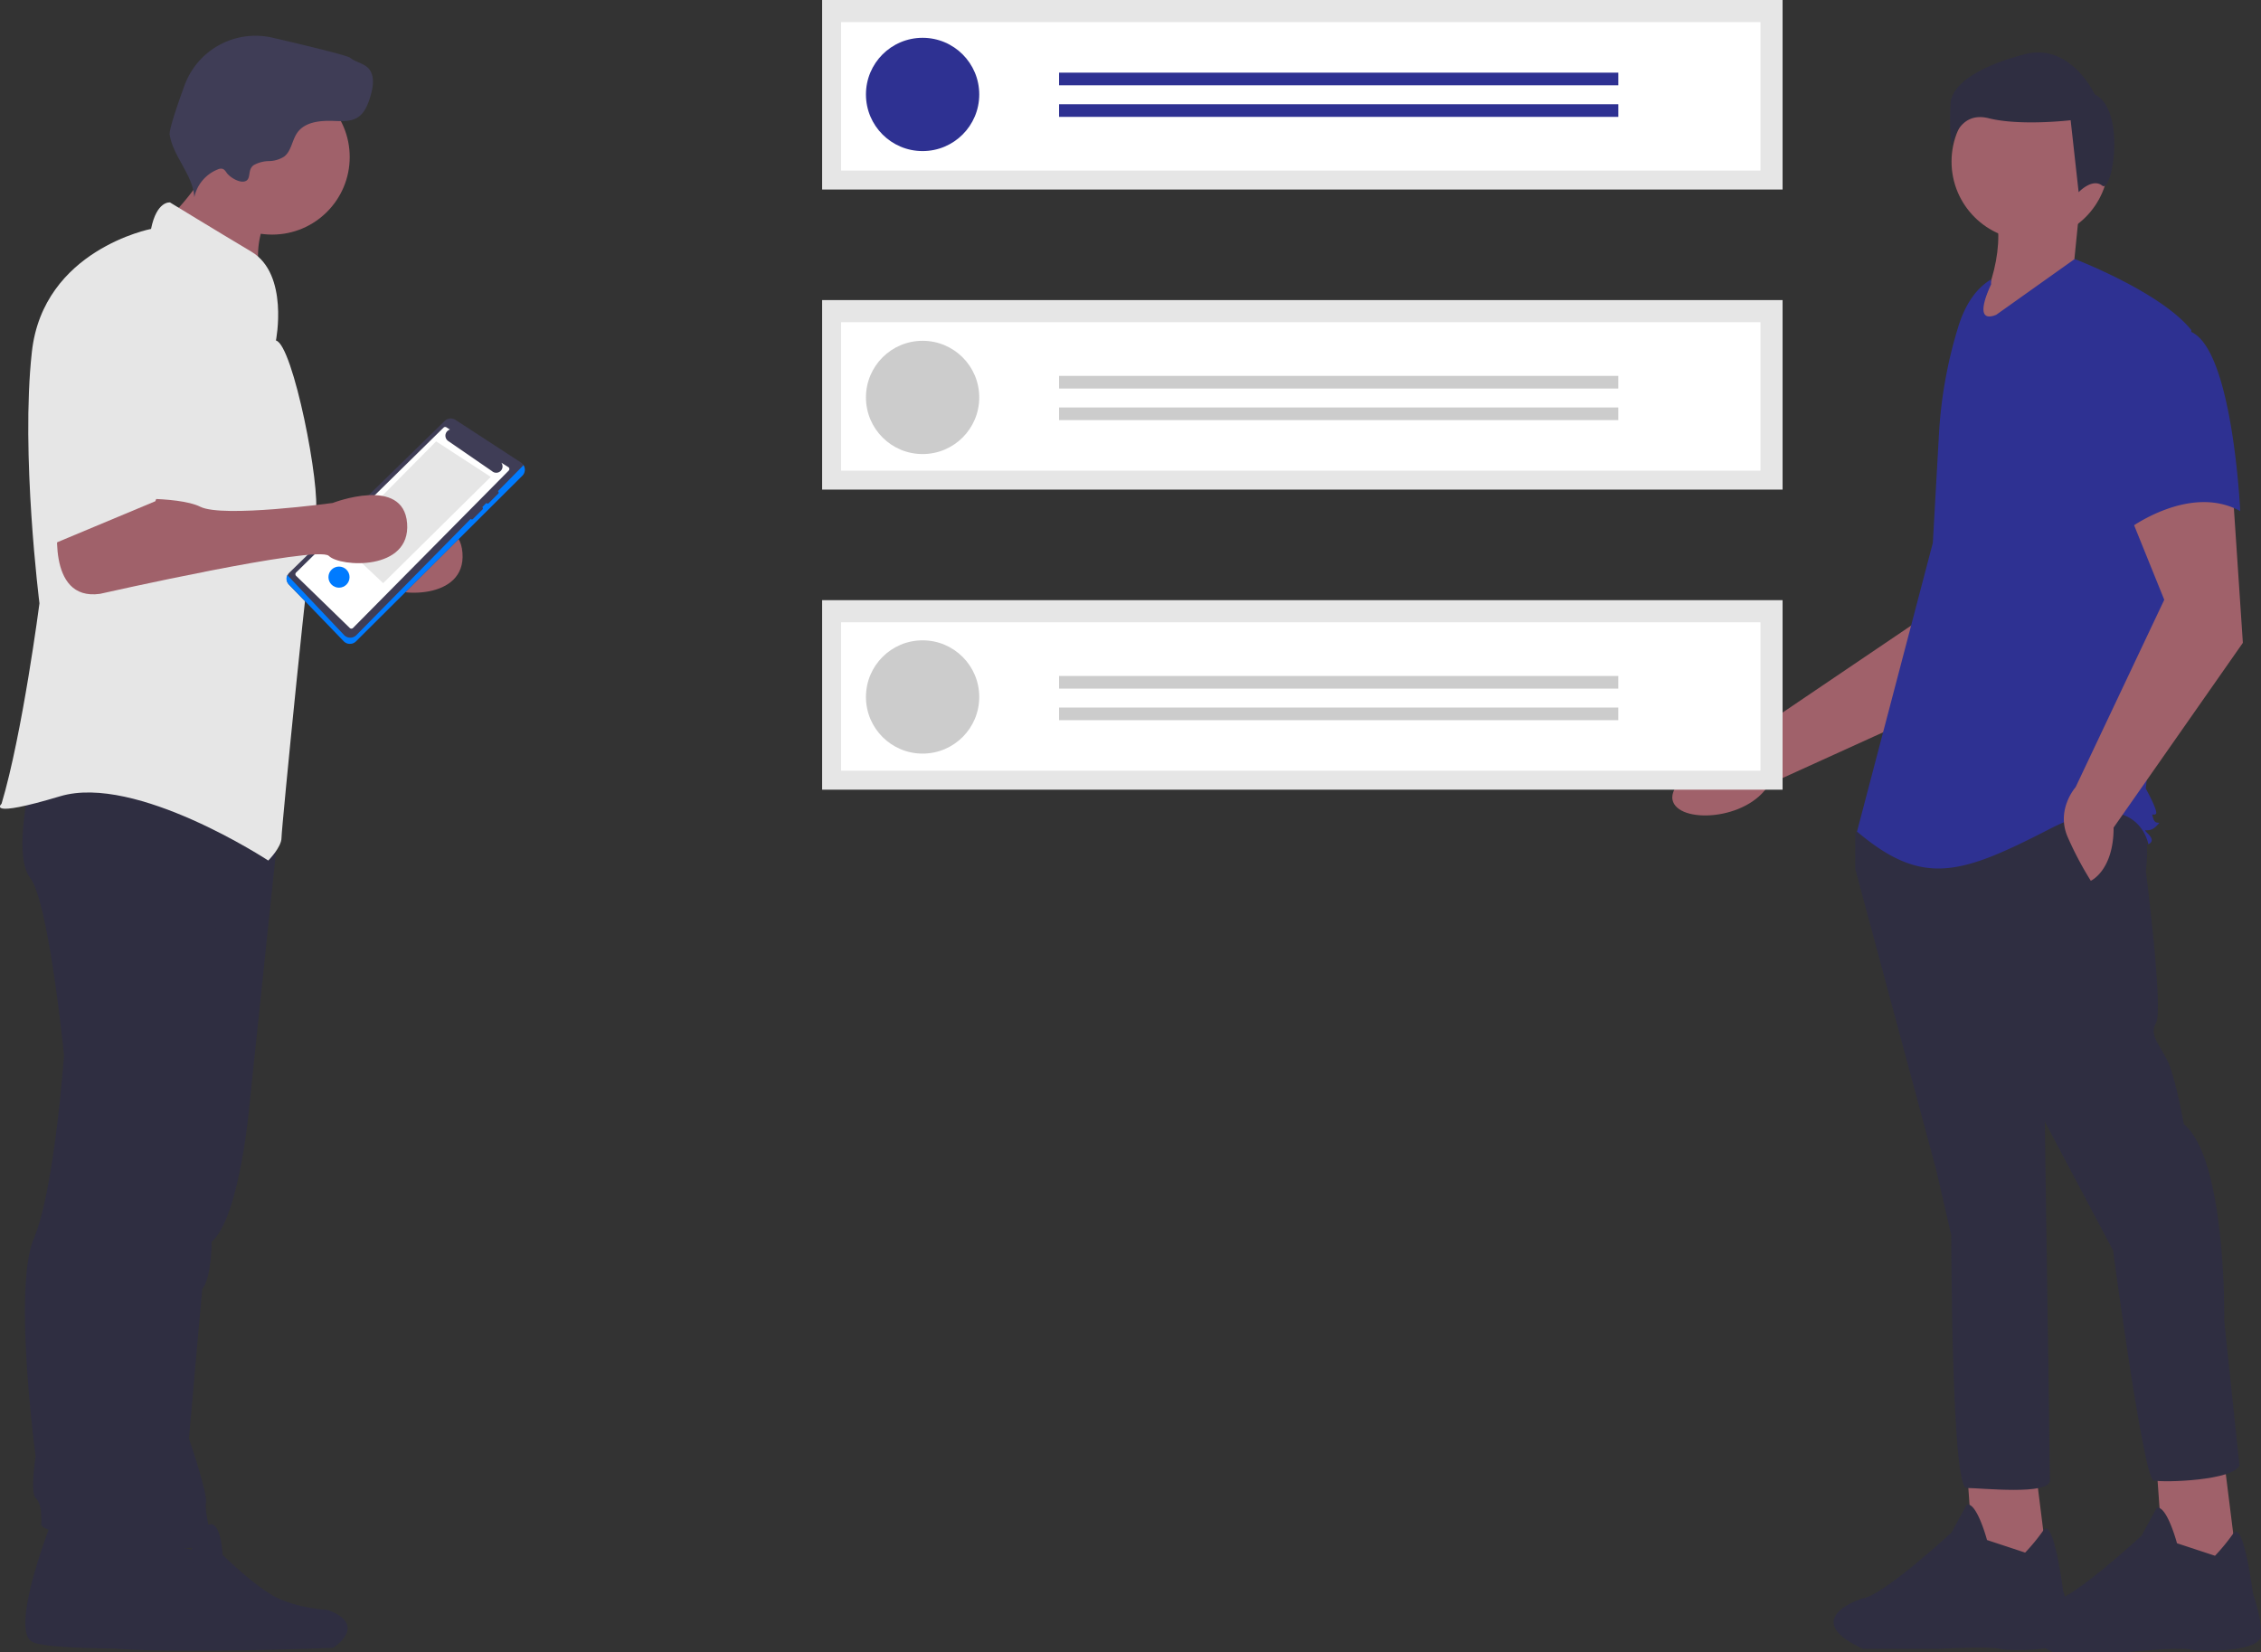 <svg xmlns="http://www.w3.org/2000/svg" viewBox="0 0 715.65 523"><rect x="0" y="0" width="715.65" height="523" fill="#333333" stroke="none"/><defs><style>.cls-1{fill:#a0616a;}.cls-2{fill:#2f2e41;}.cls-3{fill:#2e3192;}.cls-4{fill:#e6e6e6;}.cls-5{fill:#fff;}.cls-6{fill:#ccc;}.cls-7{fill:#3f3d56;}.cls-8{fill:#007bff;}</style></defs><title>sharedGoals_2</title><g id="Layer_2" data-name="Layer 2"><g id="Layer_1-2" data-name="Layer 1"><path class="cls-1" d="M646.72,175.68l-21.73,43-65,29.55c-6.94,11.73-29,12.63-30.6,5-1.8-8.52,26.79-22.21,26.79-22.21l54.36-36.78,4.76-31.65Z"/><polygon class="cls-1" points="644.16 464 648.17 496.07 624.92 497.68 622.51 464 644.16 464"/><path class="cls-2" d="M641,491.53a62.31,62.31,0,0,0,5.74-7C650,479.9,653,503.56,653,503.56s3.21,9.62,2.41,14.43-19.25,4.81-22.46,4-19.24,0-19.24,0H589.64c-20.85-9.62,0-16,0-16,6.41-.8,28.06-20.84,28.06-20.84l4.81-8.82c3.21-.81,6.42,11.22,6.42,11.22Z"/><polygon class="cls-1" points="704.3 465 708.31 497.07 685.05 498.68 682.65 465 704.3 465"/><path class="cls-2" d="M701.09,492.53a62.31,62.31,0,0,0,5.74-7c3.33-4.61,6.29,19.05,6.29,19.05s3.2,8.82,2.4,13.63-19.24,4.81-22.45,4-19.24.8-19.24.8H649.77c-20.84-9.62,0-16,0-16,6.42-.8,28.07-20.84,28.07-20.84l4.81-8.82c3.2-.81,6.41,11.22,6.41,11.22Z"/><path class="cls-2" d="M677.62,258.27c3.2,4,1.6,17.6,1.6,17.6s5.6,44,3.2,48,1.6,7.2,4,12.8,4.8,19.2,4.8,19.2c13.6,11.2,12.8,62.4,12.8,62.4l4.8,45.6c-1.6,4.8-24,5.6-27.2,4.8s-12.8-72.8-12.8-72.8l-21.6-40.8s1.6,108.8,1.6,113.6-21.6,2.4-26.4,2.4-4.8-80-4.8-80l-4.8-20.8-25.6-95.2v-11.2l4-5.6S674.42,254.27,677.62,258.27Z"/><circle class="cls-1" cx="642.56" cy="51.16" r="24.86"/><path class="cls-1" d="M630.13,62.79c5,11.22,2,26.89-8,44.1L663,87.64,656.59,82l1.6-16Z"/><path class="cls-3" d="M630.22,88.45c-5.35,3.18-8.55,9-10.39,15a141.77,141.77,0,0,0-6.11,33.93l-1.94,34.47-24,91.41c20.84,17.64,32.87,13.63,60.94-.8s31.27,4.81,31.27,4.81,2.4-.8,0-3.21,0,0,2.4-2.4,0,0-.8-2.41,0-.8.8-1.6-3.21-8-3.21-8l6.42-60.14,8-85C684,92.45,656.68,82,656.68,82L631.83,99.67c-8,3.21-1.61-9.62-1.61-9.62Z"/><path class="cls-1" d="M706.7,155.4l3.21,48.11L669,262c0,13.63-7.22,16.84-7.22,16.84a106.29,106.29,0,0,1-7.22-13.63c-4-8.82,2.41-16,2.41-16l28.06-59.33-12-29.67Z"/><path class="cls-3" d="M693.07,104.88c13.63,4.81,16,56.93,16,56.93-16-8.82-35.28,5.61-35.28,5.61s-4-13.63-8.82-31.27a30.63,30.63,0,0,1,6.41-28.86S679.44,100.07,693.07,104.88Z"/><path class="cls-2" d="M665.41,58.78c-3.17-2.53-7.48,2.07-7.48,2.07L655.4,38.06s-15.83,1.9-25.95-.63-11.71,9.18-11.71,9.18a81.61,81.61,0,0,1-.32-14.24c.64-5.7,8.86-11.39,23.42-15.19S663,29.84,663,29.84C673.12,34.9,668.57,61.31,665.41,58.78Z"/><rect class="cls-4" x="260.22" y="190" width="304" height="60"/><rect class="cls-4" x="260.22" y="95" width="304" height="60"/><rect class="cls-4" x="260.22" width="304" height="60"/><path class="cls-5" d="M266.22,54h291V7h-291Z"/><path class="cls-5" d="M266.22,149h291V102h-291Z"/><path class="cls-5" d="M266.22,244h291V197h-291Z"/><circle class="cls-3" cx="292.02" cy="29.9" r="17.93"/><rect class="cls-3" x="335.22" y="23" width="177" height="4"/><rect class="cls-3" x="335.22" y="33" width="177" height="4"/><circle class="cls-6" cx="292.02" cy="125.82" r="17.93"/><rect class="cls-6" x="335.22" y="119" width="177" height="4"/><rect class="cls-6" x="335.22" y="129" width="177" height="4"/><circle class="cls-6" cx="292.02" cy="220.65" r="17.93"/><rect class="cls-6" x="335.22" y="214" width="177" height="4"/><rect class="cls-6" x="335.22" y="224" width="177" height="4"/><path class="cls-1" d="M36,173.4s-4.19,26.35,13.17,23.95c0,0,68.85-15.57,72.45-12s25.92,4.81,24.76-10.33-23.57-6.44-23.57-6.44-34.72,4.79-41.91,1.2-27.54-2.4-27.54-2.4Z"/><path class="cls-2" d="M88.5,258.82,79,349.41s-3,35.92-12,43.71c0,0,0,11.37-3,15l-4.2,47.3s6,17.36,5.39,20.35,2.4,12.58,1.8,13.78-28.74,0-28.74,0l6-96.4L62.79,259Z"/><path class="cls-2" d="M36.05,485.11s-12.56,31.66-6,35.48,75.34,1.1,75.34,1.1,11.47-7.1-1.64-12c0,0-10.92-.55-18-4.92s-15.29-12.55-15.29-12.55-.55-12-4.91-9.29a11.24,11.24,0,0,0-4.92,7.65Z"/><path class="cls-2" d="M16.68,480.81S2.91,515.54,10.1,519.73s82.63,1.2,82.63,1.2,12.57-7.78-1.8-13.17c0,0-12-.6-19.76-5.39S54.41,488.6,54.41,488.6s-.6-13.17-5.39-10.18a12.28,12.28,0,0,0-5.39,8.38Z"/><path class="cls-2" d="M72.37,258.08s-6.59,61.67-9.58,74.85a169.36,169.36,0,0,0-3.59,26.34s-.6,19.16-6,24.55a16.16,16.16,0,0,0-4.79,12S43,456.27,46,463.45s7.06,16.52,4.07,21.31-37,1.44-37-2.15,0-6.58-1.79-8.38,0-13.17,0-13.17-7.19-53.29-.6-68.86,9.58-58.08,9.58-58.08S15.49,285.63,9.5,277.84s1.2-35.32,1.2-35.32Z"/><path class="cls-1" d="M55.51,66.57c.7,1.59,2.36,2.47,3.88,3.3,8.79,4.85,16.15,11.87,23.4,18.81A27.5,27.5,0,0,1,83.88,70.1c.86-2,2-4.16,1.38-6.25a7.71,7.71,0,0,0-3-3.63A92.74,92.74,0,0,0,73,53.9c-2.24-1.34-6.85-4.91-9.42-4.52-.13,3.47-.2,6.58-1.73,9.83C61.45,60,55.78,67.18,55.51,66.57Z"/><circle class="cls-1" cx="86.14" cy="49.72" r="24.55"/><path class="cls-4" d="M87.34,107.8s4.19-21-7.79-28.14S53.81,64.09,53.81,64.09s-4.19-.6-6,8.38c0,0-34.13,6.59-37.72,38.92S12.49,191,12.49,191s-5.38,41.32-12,63.47c0,0-5.39,4.79,18.56-2.39s65.86,20.35,65.86,20.35,4.19-4.19,4.19-7.18,9-94,10.78-102.39S92.73,109,87.34,107.8Z"/><path class="cls-7" d="M80.35,52.25A10.18,10.18,0,0,1,85.17,51a9.23,9.23,0,0,0,4.76-1.42c2.32-1.78,2.49-5.22,4.19-7.6,2.45-3.45,7.35-3.86,11.58-3.69,2.59.1,5.37.26,7.55-1.14s3.25-4.14,4-6.69c.9-3,1.47-6.7-.74-8.94-1.53-1.55-4-1.85-5.66-3.22-.92-.74-13.11-3.7-24.56-6.36a23.92,23.92,0,0,0-27.9,15.14c-2.65,7.27-4.91,14.1-4.68,15.58,1.12,7,7.36,12.67,7.79,19.8a12.18,12.18,0,0,1,7.42-8.82,2.35,2.35,0,0,1,1.52-.19c.62.2,1,.82,1.37,1.34,1,1.36,4.25,3.43,6.07,2.47C79.52,56.36,78.3,53.64,80.35,52.25Z"/><path class="cls-7" d="M91.58,181.31a2.74,2.74,0,0,0-.06,3.85L108.79,203a2.73,2.73,0,0,0,3.85.07l0,0,52.67-52.45a2.72,2.72,0,0,0,0-3.85,3,3,0,0,0-.44-.36l-20.72-13.49a2.72,2.72,0,0,0-3.39.33Z"/><path class="cls-8" d="M165.7,147.2a2.17,2.17,0,0,1-.36.44l-52.55,53.44a2.72,2.72,0,0,1-3.85,0l0,0L91.28,182.43A3.19,3.19,0,0,1,91,182a2.46,2.46,0,0,0,.57,3.13L108.79,203a2.73,2.73,0,0,0,3.85.07l0,0,52.67-52.45a2.71,2.71,0,0,0,.36-3.41Z"/><path class="cls-5" d="M160.83,147.84l-2.15-1.36a2,2,0,0,1-2.94,2.68l-13.87-9.54a2.05,2.05,0,0,1-.53-2.84,2.12,2.12,0,0,1,1.07-.79l-1.1-.7a.74.74,0,0,0-.93.1L93.72,181.25a.74.74,0,0,0,0,1.05h0l17,16.52a.75.75,0,0,0,1,0L161,149a.74.74,0,0,0,0-1.05Z"/><polygon class="cls-4" points="106.97 171.12 121.28 184.62 155.33 150.98 138.05 139.73 106.97 171.12"/><path class="cls-7" d="M154,159.28a.5.5,0,0,0,.7,0l3-3a.49.49,0,0,0-.7-.7l-3,3A.5.5,0,0,0,154,159.28Z"/><path class="cls-7" d="M149,164.3a.5.5,0,0,0,.7,0l3-3a.49.49,0,0,0-.7-.7l-3,3A.5.5,0,0,0,149,164.3Z"/><circle class="cls-8" cx="107.3" cy="182.71" r="3.34"/><path class="cls-1" d="M18.48,164.08S14.29,190.43,31.65,188c0,0,68.86-15.57,72.45-12s25.93,4.81,24.76-10.33-23.56-6.44-23.56-6.44-34.73,4.79-41.91,1.2-27.55-2.4-27.55-2.4Z"/><path class="cls-4" d="M43.17,80.86s-26.95,3-26.95,41.91v49.69l32.93-13.77s13.78-32.33,12.58-41.31S61.13,82.05,43.17,80.86Z"/></g></g></svg>